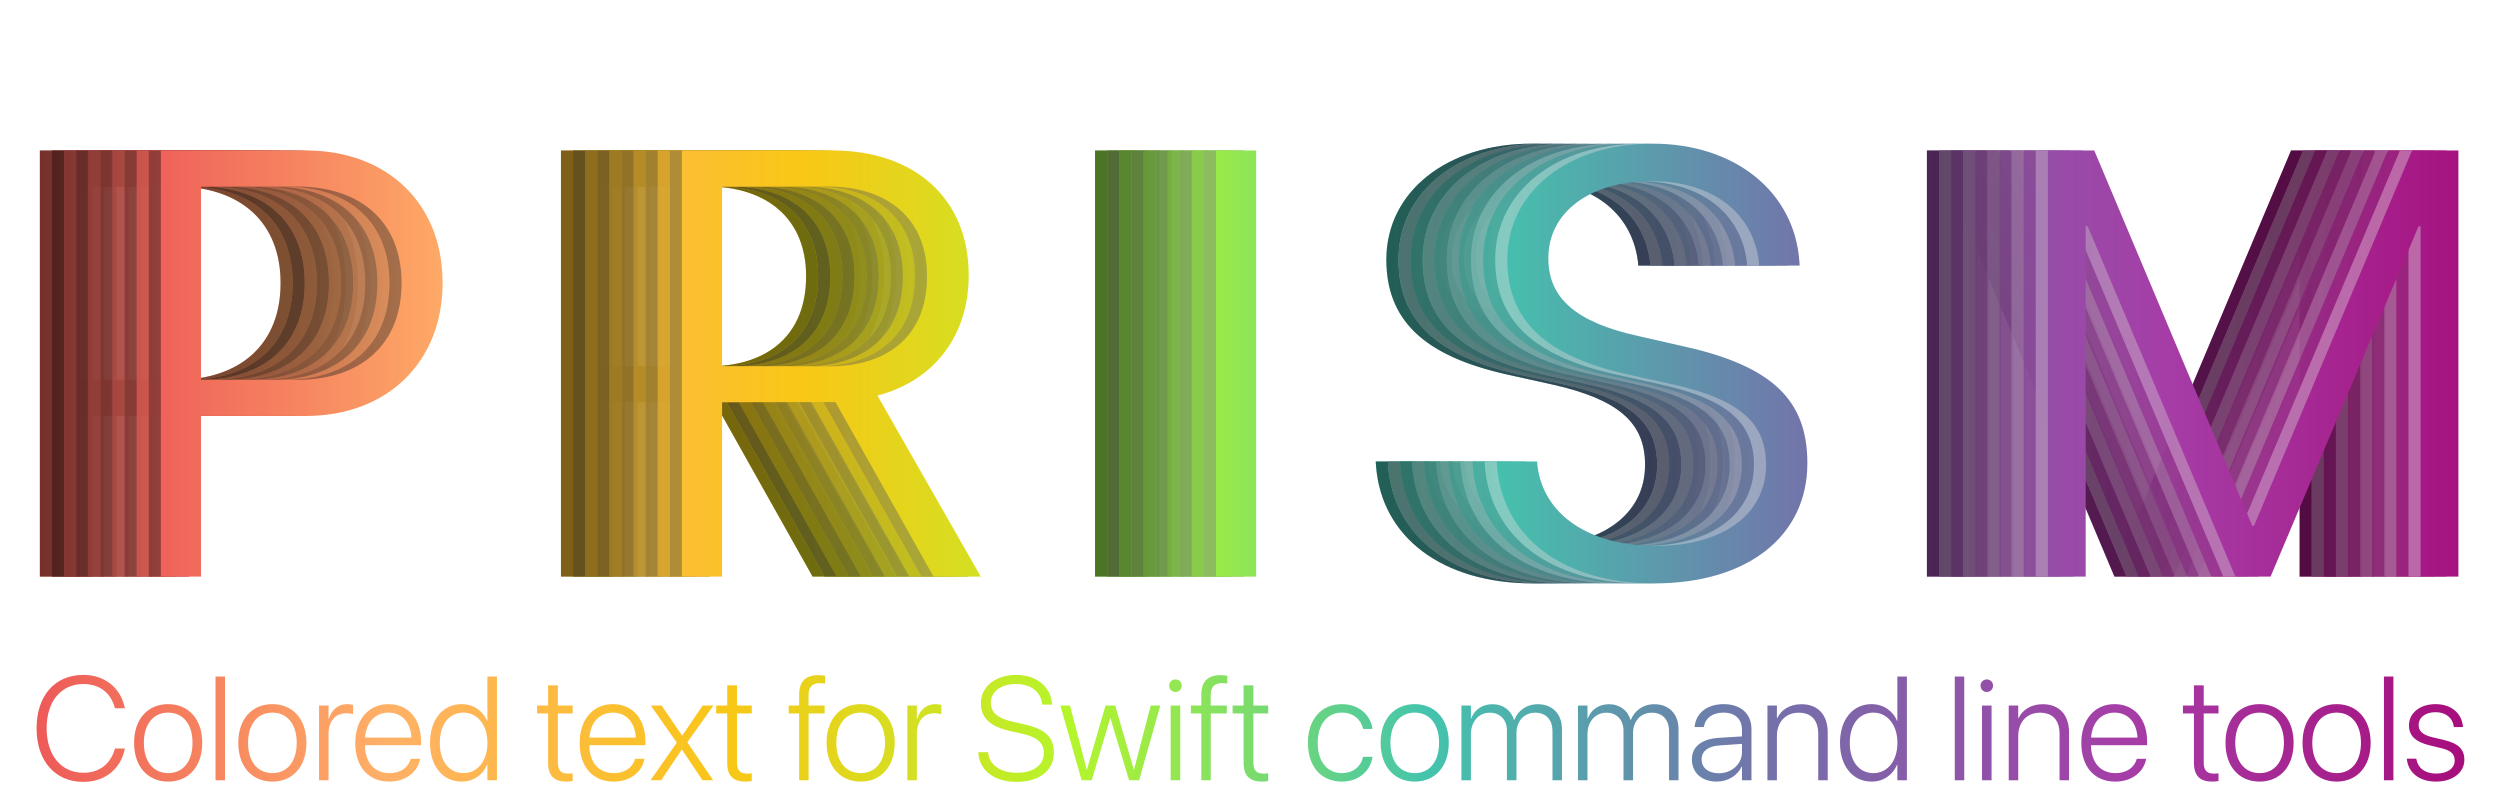 <svg width="1240" height="401" viewBox="0 0 1240 401" fill="none" xmlns="http://www.w3.org/2000/svg">
<g filter="url(#filter0_d_201_76)">
<path d="M41.382 383.82C52.076 383.82 59.917 377.333 61.842 367.637L61.914 367.281H57.03L56.923 367.602C54.785 374.909 49.367 379.293 41.382 379.293C30.332 379.293 23.132 370.596 23.132 357.265V357.229C23.132 343.862 30.261 335.272 41.382 335.272C49.402 335.272 54.856 339.692 56.816 346.643L57.03 347.284H61.914L61.842 346.928C59.917 337.304 52.04 330.745 41.382 330.745C27.196 330.745 18.142 341.082 18.142 357.229V357.265C18.142 373.376 27.267 383.82 41.382 383.82ZM83.407 383.677C93.495 383.677 100.303 376.263 100.303 364.465V364.394C100.303 352.595 93.459 345.252 83.407 345.252C73.32 345.252 66.512 352.631 66.512 364.394V364.465C66.512 376.228 73.284 383.642 83.407 383.677ZM83.443 379.471C76.136 379.436 71.359 373.875 71.359 364.465V364.394C71.359 355.055 76.171 349.458 83.407 349.458C90.643 349.458 95.491 355.019 95.491 364.394V364.465C95.491 373.839 90.679 379.471 83.443 379.471ZM106.897 383H111.602V331.565H106.897V383ZM135.092 383.677C145.179 383.677 151.987 376.263 151.987 364.465V364.394C151.987 352.595 145.144 345.252 135.092 345.252C125.004 345.252 118.196 352.631 118.196 364.394V364.465C118.196 376.228 124.969 383.642 135.092 383.677ZM135.127 379.471C127.82 379.436 123.044 373.875 123.044 364.465V364.394C123.044 355.055 127.856 349.458 135.092 349.458C142.328 349.458 147.175 355.019 147.175 364.394V364.465C147.175 373.839 142.363 379.471 135.127 379.471ZM158.261 383H162.966V360.045C162.966 353.771 166.316 349.779 171.592 349.779C173.196 349.779 174.515 350.029 175.121 350.278V345.68C174.55 345.502 173.445 345.252 172.198 345.252C167.707 345.252 164.427 348.068 163.108 352.595H162.966V345.93H158.261V383ZM193.085 383.677C201.105 383.677 207.022 379.079 208.306 372.734L208.377 372.378H203.708L203.636 372.699C202.424 376.727 198.646 379.471 193.192 379.471C185.885 379.471 181.145 374.445 181.002 365.605H208.84V363.752C208.84 352.667 202.603 345.252 192.693 345.252C182.784 345.252 176.226 352.916 176.226 364.536V364.572C176.226 376.299 182.677 383.677 193.085 383.677ZM192.658 349.458C199.002 349.458 203.565 353.771 204.1 361.863H181.073C181.644 353.985 186.349 349.458 192.658 349.458ZM228.979 383.677C234.825 383.677 239.459 380.398 241.598 375.301H241.74V383H246.481V331.565H241.74V353.665H241.633C239.53 348.532 234.754 345.252 228.944 345.252C219.676 345.252 213.296 352.845 213.296 364.429V364.465C213.296 376.049 219.641 383.677 228.979 383.677ZM229.871 379.471C222.742 379.471 218.144 373.625 218.144 364.465V364.429C218.144 355.34 222.742 349.458 229.871 349.458C236.786 349.458 241.776 355.518 241.776 364.429V364.465C241.776 373.412 236.857 379.471 229.871 379.471ZM280.949 383.677C282.09 383.677 283.302 383.535 284.05 383.392V379.542C283.516 379.614 282.767 379.721 281.912 379.721C278.454 379.721 276.708 378.331 276.708 374.231V349.886H284.05V345.93H276.708V335.914H271.86V345.93H266.406V349.886H271.86V374.303C271.86 380.79 274.854 383.677 280.949 383.677ZM304.368 383.677C312.388 383.677 318.305 379.079 319.588 372.734L319.659 372.378H314.99L314.918 372.699C313.707 376.727 309.928 379.471 304.475 379.471C297.167 379.471 292.427 374.445 292.284 365.605H320.123V363.752C320.123 352.667 313.885 345.252 303.976 345.252C294.066 345.252 287.508 352.916 287.508 364.536V364.572C287.508 376.299 293.959 383.677 304.368 383.677ZM303.94 349.458C310.285 349.458 314.847 353.771 315.382 361.863H292.355C292.926 353.985 297.631 349.458 303.94 349.458ZM322.653 383H327.964L338.159 367.78H338.266L348.424 383H353.735L340.903 364.18L353.878 345.93H348.531L338.444 360.793H338.301L328.143 345.93H322.796L335.699 364.358L322.653 383ZM369.775 383.677C370.916 383.677 372.128 383.535 372.876 383.392V379.542C372.342 379.614 371.593 379.721 370.738 379.721C367.28 379.721 365.534 378.331 365.534 374.231V349.886H372.876V345.93H365.534V335.914H360.686V345.93H355.232V349.886H360.686V374.303C360.686 380.79 363.68 383.677 369.775 383.677ZM396.366 383H401.071V349.886H409.02V345.93H401.036V340.761C401.036 336.662 402.996 334.844 406.596 334.844C407.559 334.844 408.485 334.916 409.27 335.058V331.173C408.45 331.03 407.131 330.888 405.812 330.888C399.61 330.888 396.366 333.989 396.366 340.69V345.93H391.198V349.886H396.366V383ZM426.878 383.677C436.965 383.677 443.773 376.263 443.773 364.465V364.394C443.773 352.595 436.93 345.252 426.878 345.252C416.791 345.252 409.982 352.631 409.982 364.394V364.465C409.982 376.228 416.755 383.642 426.878 383.677ZM426.914 379.471C419.606 379.436 414.83 373.875 414.83 364.465V364.394C414.83 355.055 419.642 349.458 426.878 349.458C434.114 349.458 438.961 355.019 438.961 364.394V364.465C438.961 373.839 434.149 379.471 426.914 379.471ZM450.047 383H454.752V360.045C454.752 353.771 458.103 349.779 463.378 349.779C464.982 349.779 466.301 350.029 466.907 350.278V345.68C466.336 345.502 465.231 345.252 463.984 345.252C459.493 345.252 456.213 348.068 454.895 352.595H454.752V345.93H450.047V383ZM504.227 383.82C515.526 383.82 522.726 378.117 522.726 369.312V369.277C522.726 361.685 518.449 357.585 507.898 355.233L502.266 353.95C494.816 352.31 491.466 349.387 491.466 344.611V344.54C491.466 339.015 496.492 335.272 503.906 335.272C511.177 335.272 516.132 338.979 516.88 345.003L516.916 345.466H521.799L521.764 344.967C521.158 336.52 513.958 330.745 504.048 330.745C493.854 330.745 486.547 336.52 486.511 344.682V344.718C486.511 352.025 491.002 356.338 500.983 358.583L506.615 359.831C514.528 361.613 517.736 364.429 517.736 369.491V369.526C517.736 375.479 512.532 379.293 504.476 379.293C496.349 379.293 490.86 375.515 490.147 369.598L490.111 369.099H485.228L485.264 369.598C485.905 378.295 493.319 383.82 504.227 383.82ZM536.485 383H541.475L550.671 352.239H550.778L560.01 383H565L575.516 345.93H570.775L562.47 377.725H562.363L553.131 345.93H548.354L539.123 377.725H539.016L530.71 345.93H525.934L536.485 383ZM583.037 339.229C584.748 339.229 586.138 337.838 586.138 336.092C586.138 334.345 584.748 332.991 583.037 332.991C581.29 332.991 579.9 334.345 579.9 336.092C579.9 337.838 581.29 339.229 583.037 339.229ZM580.648 383H585.389V345.93H580.648V383ZM595.833 383H600.538V349.886H608.487V345.93H600.502V340.761C600.502 336.662 602.463 334.844 606.063 334.844C607.025 334.844 607.952 334.916 608.736 335.058V331.173C607.917 331.03 606.598 330.888 605.279 330.888C599.077 330.888 595.833 333.989 595.833 340.69V345.93H590.665V349.886H595.833V383ZM625.917 383.677C627.058 383.677 628.27 383.535 629.018 383.392V379.542C628.483 379.614 627.735 379.721 626.879 379.721C623.422 379.721 621.675 378.331 621.675 374.231V349.886H629.018V345.93H621.675V335.914H616.828V345.93H611.374V349.886H616.828V374.303C616.828 380.79 619.822 383.677 625.917 383.677ZM665.589 383.677C673.681 383.677 679.633 378.58 680.738 371.665L680.774 371.38H676.104L676.033 371.665C674.928 376.299 671.114 379.471 665.589 379.471C658.389 379.471 653.577 373.839 653.577 364.5V364.465C653.577 355.269 658.318 349.458 665.554 349.458C671.328 349.458 675 352.916 676.033 357.265L676.104 357.55H680.738L680.703 357.229C679.776 350.849 674.18 345.252 665.554 345.252C655.395 345.252 648.729 352.738 648.729 364.394V364.429C648.729 376.228 655.288 383.677 665.589 383.677ZM701.697 383.677C711.785 383.677 718.593 376.263 718.593 364.465V364.394C718.593 352.595 711.749 345.252 701.697 345.252C691.61 345.252 684.802 352.631 684.802 364.394V364.465C684.802 376.228 691.574 383.642 701.697 383.677ZM701.733 379.471C694.426 379.436 689.649 373.875 689.649 364.465V364.394C689.649 355.055 694.461 349.458 701.697 349.458C708.933 349.458 713.781 355.019 713.781 364.394V364.465C713.781 373.839 708.969 379.471 701.733 379.471ZM724.866 383H729.571V360.223C729.571 353.878 733.492 349.494 738.946 349.494C744.007 349.494 747.429 352.987 747.429 358.298V383H752.17V359.653C752.17 353.7 755.948 349.494 761.438 349.494C766.82 349.494 770.028 352.952 770.028 358.726V383H774.733V357.657C774.733 350.136 769.992 345.288 762.721 345.288C757.089 345.288 752.847 348.532 751.065 353.13H750.958C749.568 348.425 745.647 345.288 740.229 345.288C735.025 345.288 731.247 348.211 729.714 352.31H729.571V345.93H724.866V383ZM782.682 383H787.387V360.223C787.387 353.878 791.308 349.494 796.761 349.494C801.823 349.494 805.245 352.987 805.245 358.298V383H809.985V359.653C809.985 353.7 813.764 349.494 819.253 349.494C824.635 349.494 827.843 352.952 827.843 358.726V383H832.548V357.657C832.548 350.136 827.808 345.288 820.536 345.288C814.904 345.288 810.663 348.532 808.88 353.13H808.773C807.383 348.425 803.462 345.288 798.044 345.288C792.84 345.288 789.062 348.211 787.529 352.31H787.387V345.93H782.682V383ZM851.476 383.677C856.965 383.677 861.848 380.647 863.88 376.228H864.022V383H868.728V357.621C868.728 350.029 863.417 345.252 854.933 345.252C846.557 345.252 841.281 349.815 840.568 356.195L840.533 356.623H845.095L845.167 356.267C845.951 352.061 849.479 349.458 854.862 349.458C860.636 349.458 864.022 352.702 864.022 358.049V361.257L852.474 361.97C843.955 362.54 839.178 366.354 839.178 372.663V372.734C839.178 379.293 844.168 383.677 851.476 383.677ZM843.99 372.734V372.663C843.99 368.6 847.234 366.069 853.044 365.712L864.022 364.964V369.063C864.022 374.98 858.925 379.542 852.438 379.542C847.412 379.542 843.99 376.798 843.99 372.734ZM876.641 383H881.346V361.043C881.346 354.128 885.659 349.494 892.11 349.494C898.419 349.494 901.841 353.166 901.841 360.045V383H906.546V359.261C906.546 350.563 901.699 345.288 893.5 345.288C887.512 345.288 883.342 348.247 881.488 352.239H881.346V345.93H876.641V383ZM928.325 383.677C934.171 383.677 938.805 380.398 940.943 375.301H941.086V383H945.827V331.565H941.086V353.665H940.979C938.876 348.532 934.1 345.252 928.29 345.252C919.022 345.252 912.642 352.845 912.642 364.429V364.465C912.642 376.049 918.986 383.677 928.325 383.677ZM929.216 379.471C922.087 379.471 917.489 373.625 917.489 364.465V364.429C917.489 355.34 922.087 349.458 929.216 349.458C936.131 349.458 941.122 355.518 941.122 364.429V364.465C941.122 373.412 936.203 379.471 929.216 379.471ZM969.566 383H974.271V331.565H969.566V383ZM985.463 339.229C987.174 339.229 988.564 337.838 988.564 336.092C988.564 334.345 987.174 332.991 985.463 332.991C983.717 332.991 982.327 334.345 982.327 336.092C982.327 337.838 983.717 339.229 985.463 339.229ZM983.075 383H987.816V345.93H983.075V383ZM996.335 383H1001.04V361.043C1001.04 354.128 1005.35 349.494 1011.8 349.494C1018.11 349.494 1021.54 353.166 1021.54 360.045V383H1026.24V359.261C1026.24 350.563 1021.39 345.288 1013.19 345.288C1007.21 345.288 1003.04 348.247 1001.18 352.239H1001.04V345.93H996.335V383ZM1049.2 383.677C1057.22 383.677 1063.13 379.079 1064.42 372.734L1064.49 372.378H1059.82L1059.75 372.699C1058.53 376.727 1054.76 379.471 1049.3 379.471C1042 379.471 1037.25 374.445 1037.11 365.605H1064.95V363.752C1064.95 352.667 1058.71 345.252 1048.8 345.252C1038.89 345.252 1032.34 352.916 1032.34 364.536V364.572C1032.34 376.299 1038.79 383.677 1049.2 383.677ZM1048.77 349.458C1055.11 349.458 1059.68 353.771 1060.21 361.863H1037.18C1037.75 353.985 1042.46 349.458 1048.77 349.458ZM1097.28 383.677C1098.42 383.677 1099.63 383.535 1100.38 383.392V379.542C1099.85 379.614 1099.1 379.721 1098.24 379.721C1094.79 379.721 1093.04 378.331 1093.04 374.231V349.886H1100.38V345.93H1093.04V335.914H1088.19V345.93H1082.74V349.886H1088.19V374.303C1088.19 380.79 1091.19 383.677 1097.28 383.677ZM1120.73 383.677C1130.82 383.677 1137.63 376.263 1137.63 364.465V364.394C1137.63 352.595 1130.79 345.252 1120.73 345.252C1110.65 345.252 1103.84 352.631 1103.84 364.394V364.465C1103.84 376.228 1110.61 383.642 1120.73 383.677ZM1120.77 379.471C1113.46 379.436 1108.69 373.875 1108.69 364.465V364.394C1108.69 355.055 1113.5 349.458 1120.73 349.458C1127.97 349.458 1132.82 355.019 1132.82 364.394V364.465C1132.82 373.839 1128.01 379.471 1120.77 379.471ZM1158.95 383.677C1169.03 383.677 1175.84 376.263 1175.84 364.465V364.394C1175.84 352.595 1169 345.252 1158.95 345.252C1148.86 345.252 1142.05 352.631 1142.05 364.394V364.465C1142.05 376.228 1148.82 383.642 1158.95 383.677ZM1158.98 379.471C1151.67 379.436 1146.9 373.875 1146.9 364.465V364.394C1146.9 355.055 1151.71 349.458 1158.95 349.458C1166.18 349.458 1171.03 355.019 1171.03 364.394V364.465C1171.03 373.839 1166.22 379.471 1158.98 379.471ZM1182.44 383H1187.14V331.565H1182.44V383ZM1208.31 383.677C1216.44 383.677 1222.32 379.222 1222.32 372.913V372.877C1222.32 367.673 1219.51 364.786 1212.13 363.003L1206.53 361.685C1201.65 360.508 1199.65 358.619 1199.65 355.661V355.625C1199.65 351.847 1203 349.245 1208.03 349.245C1213.2 349.245 1216.48 352.061 1217.08 356.374L1217.12 356.623H1221.64L1221.61 356.231C1221 349.851 1215.94 345.252 1208.03 345.252C1200.29 345.252 1194.84 349.637 1194.84 355.803V355.839C1194.84 360.972 1198.19 364.037 1205.18 365.712L1210.77 367.067C1215.73 368.243 1217.51 369.99 1217.51 373.198V373.233C1217.51 377.119 1213.94 379.685 1208.35 379.685C1202.75 379.685 1199.29 376.905 1198.55 372.627L1198.48 372.307H1193.77L1193.81 372.627C1194.52 379.186 1199.9 383.677 1208.31 383.677Z" fill="url(#paint0_linear_201_76)"/>
</g>
<path d="M19.775 286H39.697V206.312H91.699C131.982 206.312 159.521 179.652 159.521 140.395V140.102C159.521 100.844 131.982 74.623 91.699 74.623H19.775V286ZM87.012 92.494C119.531 92.494 139.16 110.512 139.16 140.248V140.541C139.16 170.424 119.531 188.441 87.012 188.441H39.697V92.494H87.012ZM278.232 286H298.154V199.428H350.156C351.475 199.428 353.232 199.428 354.404 199.428L403.037 286H426.475L375.205 196.205C403.33 188.881 420.469 166.469 420.469 136.732V136.439C420.469 98.793 394.102 74.623 352.793 74.623H278.232V286ZM298.154 181.703V92.494H350.449C381.064 92.494 399.814 109.047 399.814 136.879V137.172C399.814 165.297 381.797 181.703 351.182 181.703H298.154ZM543.135 286H563.057V74.623H543.135V286ZM760.43 289.369C806.865 289.369 836.455 265.932 836.455 229.75V229.604C836.455 198.402 818.877 181.557 775.518 171.889L752.373 166.615C721.758 159.877 707.988 147.865 707.988 128.236V127.943C707.988 105.238 728.643 89.857 759.111 89.857C788.994 89.857 809.355 105.092 812.432 129.848L812.578 131.752H832.646L832.5 129.701C830.01 94.984 800.42 71.254 759.697 71.254C717.803 71.254 687.773 94.984 687.627 128.529V128.676C687.627 158.705 706.084 176.43 747.1 185.658L770.244 190.785C802.764 198.109 815.947 209.682 815.947 230.482V230.629C815.947 255.092 794.561 270.766 761.455 270.766C728.057 270.766 705.498 255.238 702.568 230.922L702.422 228.871H682.354L682.5 230.922C685.137 266.664 715.605 289.369 760.43 289.369ZM955.752 286H974.502V112.27H975.527L1048.77 286H1066.2L1139.59 112.27H1140.62V286H1159.37V74.623H1136.37L1058 260.805H1057.12L978.75 74.623H955.752V286Z" fill="url(#paint1_linear_201_76)"/>
<path d="M19.775 286H39.697V206.312H91.699C131.982 206.312 159.521 179.652 159.521 140.395V140.102C159.521 100.844 131.982 74.623 91.699 74.623H19.775V286ZM87.012 92.494C119.531 92.494 139.16 110.512 139.16 140.248V140.541C139.16 170.424 119.531 188.441 87.012 188.441H39.697V92.494H87.012ZM278.232 286H298.154V199.428H350.156C351.475 199.428 353.232 199.428 354.404 199.428L403.037 286H426.475L375.205 196.205C403.33 188.881 420.469 166.469 420.469 136.732V136.439C420.469 98.793 394.102 74.623 352.793 74.623H278.232V286ZM298.154 181.703V92.494H350.449C381.064 92.494 399.814 109.047 399.814 136.879V137.172C399.814 165.297 381.797 181.703 351.182 181.703H298.154ZM543.135 286H563.057V74.623H543.135V286ZM760.43 289.369C806.865 289.369 836.455 265.932 836.455 229.75V229.604C836.455 198.402 818.877 181.557 775.518 171.889L752.373 166.615C721.758 159.877 707.988 147.865 707.988 128.236V127.943C707.988 105.238 728.643 89.857 759.111 89.857C788.994 89.857 809.355 105.092 812.432 129.848L812.578 131.752H832.646L832.5 129.701C830.01 94.984 800.42 71.254 759.697 71.254C717.803 71.254 687.773 94.984 687.627 128.529V128.676C687.627 158.705 706.084 176.43 747.1 185.658L770.244 190.785C802.764 198.109 815.947 209.682 815.947 230.482V230.629C815.947 255.092 794.561 270.766 761.455 270.766C728.057 270.766 705.498 255.238 702.568 230.922L702.422 228.871H682.354L682.5 230.922C685.137 266.664 715.605 289.369 760.43 289.369ZM955.752 286H974.502V112.27H975.527L1048.77 286H1066.2L1139.59 112.27H1140.62V286H1159.37V74.623H1136.37L1058 260.805H1057.12L978.75 74.623H955.752V286Z" fill="black" fill-opacity="0.5" style="mix-blend-mode:multiply"/>
<g opacity="0.91">
<path d="M25.775 286H45.697V206.312H97.699C137.982 206.312 165.521 179.652 165.521 140.395V140.102C165.521 100.844 137.982 74.623 97.699 74.623H25.775V286ZM93.012 92.494C125.531 92.494 145.16 110.512 145.16 140.248V140.541C145.16 170.424 125.531 188.441 93.012 188.441H45.697V92.494H93.012ZM284.232 286H304.154V199.428H356.156C357.475 199.428 359.232 199.428 360.404 199.428L409.037 286H432.475L381.205 196.205C409.33 188.881 426.469 166.469 426.469 136.732V136.439C426.469 98.793 400.102 74.623 358.793 74.623H284.232V286ZM304.154 181.703V92.494H356.449C387.064 92.494 405.814 109.047 405.814 136.879V137.172C405.814 165.297 387.797 181.703 357.182 181.703H304.154ZM549.135 286H569.057V74.623H549.135V286ZM766.43 289.369C812.865 289.369 842.455 265.932 842.455 229.75V229.604C842.455 198.402 824.877 181.557 781.518 171.889L758.373 166.615C727.758 159.877 713.988 147.865 713.988 128.236V127.943C713.988 105.238 734.643 89.857 765.111 89.857C794.994 89.857 815.355 105.092 818.432 129.848L818.578 131.752H838.646L838.5 129.701C836.01 94.984 806.42 71.254 765.697 71.254C723.803 71.254 693.773 94.984 693.627 128.529V128.676C693.627 158.705 712.084 176.43 753.1 185.658L776.244 190.785C808.764 198.109 821.947 209.682 821.947 230.482V230.629C821.947 255.092 800.561 270.766 767.455 270.766C734.057 270.766 711.498 255.238 708.568 230.922L708.422 228.871H688.354L688.5 230.922C691.137 266.664 721.605 289.369 766.43 289.369ZM961.752 286H980.502V112.27H981.527L1054.77 286H1072.2L1145.59 112.27H1146.62V286H1165.37V74.623H1142.37L1064 260.805H1063.12L984.75 74.623H961.752V286Z" fill="url(#paint2_linear_201_76)"/>
<path d="M25.775 286H45.697V206.312H97.699C137.982 206.312 165.521 179.652 165.521 140.395V140.102C165.521 100.844 137.982 74.623 97.699 74.623H25.775V286ZM93.012 92.494C125.531 92.494 145.16 110.512 145.16 140.248V140.541C145.16 170.424 125.531 188.441 93.012 188.441H45.697V92.494H93.012ZM284.232 286H304.154V199.428H356.156C357.475 199.428 359.232 199.428 360.404 199.428L409.037 286H432.475L381.205 196.205C409.33 188.881 426.469 166.469 426.469 136.732V136.439C426.469 98.793 400.102 74.623 358.793 74.623H284.232V286ZM304.154 181.703V92.494H356.449C387.064 92.494 405.814 109.047 405.814 136.879V137.172C405.814 165.297 387.797 181.703 357.182 181.703H304.154ZM549.135 286H569.057V74.623H549.135V286ZM766.43 289.369C812.865 289.369 842.455 265.932 842.455 229.75V229.604C842.455 198.402 824.877 181.557 781.518 171.889L758.373 166.615C727.758 159.877 713.988 147.865 713.988 128.236V127.943C713.988 105.238 734.643 89.857 765.111 89.857C794.994 89.857 815.355 105.092 818.432 129.848L818.578 131.752H838.646L838.5 129.701C836.01 94.984 806.42 71.254 765.697 71.254C723.803 71.254 693.773 94.984 693.627 128.529V128.676C693.627 158.705 712.084 176.43 753.1 185.658L776.244 190.785C808.764 198.109 821.947 209.682 821.947 230.482V230.629C821.947 255.092 800.561 270.766 767.455 270.766C734.057 270.766 711.498 255.238 708.568 230.922L708.422 228.871H688.354L688.5 230.922C691.137 266.664 721.605 289.369 766.43 289.369ZM961.752 286H980.502V112.27H981.527L1054.77 286H1072.2L1145.59 112.27H1146.62V286H1165.37V74.623H1142.37L1064 260.805H1063.12L984.75 74.623H961.752V286Z" fill="url(#paint3_linear_201_76)" fill-opacity="0.4" style="mix-blend-mode:luminosity"/>
<path d="M25.775 286H45.697V206.312H97.699C137.982 206.312 165.521 179.652 165.521 140.395V140.102C165.521 100.844 137.982 74.623 97.699 74.623H25.775V286ZM93.012 92.494C125.531 92.494 145.16 110.512 145.16 140.248V140.541C145.16 170.424 125.531 188.441 93.012 188.441H45.697V92.494H93.012ZM284.232 286H304.154V199.428H356.156C357.475 199.428 359.232 199.428 360.404 199.428L409.037 286H432.475L381.205 196.205C409.33 188.881 426.469 166.469 426.469 136.732V136.439C426.469 98.793 400.102 74.623 358.793 74.623H284.232V286ZM304.154 181.703V92.494H356.449C387.064 92.494 405.814 109.047 405.814 136.879V137.172C405.814 165.297 387.797 181.703 357.182 181.703H304.154ZM549.135 286H569.057V74.623H549.135V286ZM766.43 289.369C812.865 289.369 842.455 265.932 842.455 229.75V229.604C842.455 198.402 824.877 181.557 781.518 171.889L758.373 166.615C727.758 159.877 713.988 147.865 713.988 128.236V127.943C713.988 105.238 734.643 89.857 765.111 89.857C794.994 89.857 815.355 105.092 818.432 129.848L818.578 131.752H838.646L838.5 129.701C836.01 94.984 806.42 71.254 765.697 71.254C723.803 71.254 693.773 94.984 693.627 128.529V128.676C693.627 158.705 712.084 176.43 753.1 185.658L776.244 190.785C808.764 198.109 821.947 209.682 821.947 230.482V230.629C821.947 255.092 800.561 270.766 767.455 270.766C734.057 270.766 711.498 255.238 708.568 230.922L708.422 228.871H688.354L688.5 230.922C691.137 266.664 721.605 289.369 766.43 289.369ZM961.752 286H980.502V112.27H981.527L1054.77 286H1072.2L1145.59 112.27H1146.62V286H1165.37V74.623H1142.37L1064 260.805H1063.12L984.75 74.623H961.752V286Z" fill="black" fill-opacity="0.45" style="mix-blend-mode:multiply"/>
</g>
<g opacity="0.82">
<path d="M31.775 286H51.697V206.312H103.699C143.982 206.312 171.521 179.652 171.521 140.395V140.102C171.521 100.844 143.982 74.623 103.699 74.623H31.775V286ZM99.012 92.494C131.531 92.494 151.16 110.512 151.16 140.248V140.541C151.16 170.424 131.531 188.441 99.012 188.441H51.697V92.494H99.012ZM290.232 286H310.154V199.428H362.156C363.475 199.428 365.232 199.428 366.404 199.428L415.037 286H438.475L387.205 196.205C415.33 188.881 432.469 166.469 432.469 136.732V136.439C432.469 98.793 406.102 74.623 364.793 74.623H290.232V286ZM310.154 181.703V92.494H362.449C393.064 92.494 411.814 109.047 411.814 136.879V137.172C411.814 165.297 393.797 181.703 363.182 181.703H310.154ZM555.135 286H575.057V74.623H555.135V286ZM772.43 289.369C818.865 289.369 848.455 265.932 848.455 229.75V229.604C848.455 198.402 830.877 181.557 787.518 171.889L764.373 166.615C733.758 159.877 719.988 147.865 719.988 128.236V127.943C719.988 105.238 740.643 89.857 771.111 89.857C800.994 89.857 821.355 105.092 824.432 129.848L824.578 131.752H844.646L844.5 129.701C842.01 94.984 812.42 71.254 771.697 71.254C729.803 71.254 699.773 94.984 699.627 128.529V128.676C699.627 158.705 718.084 176.43 759.1 185.658L782.244 190.785C814.764 198.109 827.947 209.682 827.947 230.482V230.629C827.947 255.092 806.561 270.766 773.455 270.766C740.057 270.766 717.498 255.238 714.568 230.922L714.422 228.871H694.354L694.5 230.922C697.137 266.664 727.605 289.369 772.43 289.369ZM967.752 286H986.502V112.27H987.527L1060.77 286H1078.2L1151.59 112.27H1152.62V286H1171.37V74.623H1148.37L1070 260.805H1069.12L990.75 74.623H967.752V286Z" fill="url(#paint4_linear_201_76)"/>
<path d="M31.775 286H51.697V206.312H103.699C143.982 206.312 171.521 179.652 171.521 140.395V140.102C171.521 100.844 143.982 74.623 103.699 74.623H31.775V286ZM99.012 92.494C131.531 92.494 151.16 110.512 151.16 140.248V140.541C151.16 170.424 131.531 188.441 99.012 188.441H51.697V92.494H99.012ZM290.232 286H310.154V199.428H362.156C363.475 199.428 365.232 199.428 366.404 199.428L415.037 286H438.475L387.205 196.205C415.33 188.881 432.469 166.469 432.469 136.732V136.439C432.469 98.793 406.102 74.623 364.793 74.623H290.232V286ZM310.154 181.703V92.494H362.449C393.064 92.494 411.814 109.047 411.814 136.879V137.172C411.814 165.297 393.797 181.703 363.182 181.703H310.154ZM555.135 286H575.057V74.623H555.135V286ZM772.43 289.369C818.865 289.369 848.455 265.932 848.455 229.75V229.604C848.455 198.402 830.877 181.557 787.518 171.889L764.373 166.615C733.758 159.877 719.988 147.865 719.988 128.236V127.943C719.988 105.238 740.643 89.857 771.111 89.857C800.994 89.857 821.355 105.092 824.432 129.848L824.578 131.752H844.646L844.5 129.701C842.01 94.984 812.42 71.254 771.697 71.254C729.803 71.254 699.773 94.984 699.627 128.529V128.676C699.627 158.705 718.084 176.43 759.1 185.658L782.244 190.785C814.764 198.109 827.947 209.682 827.947 230.482V230.629C827.947 255.092 806.561 270.766 773.455 270.766C740.057 270.766 717.498 255.238 714.568 230.922L714.422 228.871H694.354L694.5 230.922C697.137 266.664 727.605 289.369 772.43 289.369ZM967.752 286H986.502V112.27H987.527L1060.77 286H1078.2L1151.59 112.27H1152.62V286H1171.37V74.623H1148.37L1070 260.805H1069.12L990.75 74.623H967.752V286Z" fill="black" fill-opacity="0.4" style="mix-blend-mode:multiply"/>
</g>
<g opacity="0.73">
<path d="M37.775 286H57.697V206.312H109.699C149.982 206.312 177.521 179.652 177.521 140.395V140.102C177.521 100.844 149.982 74.623 109.699 74.623H37.775V286ZM105.012 92.494C137.531 92.494 157.16 110.512 157.16 140.248V140.541C157.16 170.424 137.531 188.441 105.012 188.441H57.697V92.494H105.012ZM296.232 286H316.154V199.428H368.156C369.475 199.428 371.232 199.428 372.404 199.428L421.037 286H444.475L393.205 196.205C421.33 188.881 438.469 166.469 438.469 136.732V136.439C438.469 98.793 412.102 74.623 370.793 74.623H296.232V286ZM316.154 181.703V92.494H368.449C399.064 92.494 417.814 109.047 417.814 136.879V137.172C417.814 165.297 399.797 181.703 369.182 181.703H316.154ZM561.135 286H581.057V74.623H561.135V286ZM778.43 289.369C824.865 289.369 854.455 265.932 854.455 229.75V229.604C854.455 198.402 836.877 181.557 793.518 171.889L770.373 166.615C739.758 159.877 725.988 147.865 725.988 128.236V127.943C725.988 105.238 746.643 89.857 777.111 89.857C806.994 89.857 827.355 105.092 830.432 129.848L830.578 131.752H850.646L850.5 129.701C848.01 94.984 818.42 71.254 777.697 71.254C735.803 71.254 705.773 94.984 705.627 128.529V128.676C705.627 158.705 724.084 176.43 765.1 185.658L788.244 190.785C820.764 198.109 833.947 209.682 833.947 230.482V230.629C833.947 255.092 812.561 270.766 779.455 270.766C746.057 270.766 723.498 255.238 720.568 230.922L720.422 228.871H700.354L700.5 230.922C703.137 266.664 733.605 289.369 778.43 289.369ZM973.752 286H992.502V112.27H993.527L1066.77 286H1084.2L1157.59 112.27H1158.62V286H1177.37V74.623H1154.37L1076 260.805H1075.12L996.75 74.623H973.752V286Z" fill="url(#paint5_linear_201_76)"/>
<path d="M37.775 286H57.697V206.312H109.699C149.982 206.312 177.521 179.652 177.521 140.395V140.102C177.521 100.844 149.982 74.623 109.699 74.623H37.775V286ZM105.012 92.494C137.531 92.494 157.16 110.512 157.16 140.248V140.541C157.16 170.424 137.531 188.441 105.012 188.441H57.697V92.494H105.012ZM296.232 286H316.154V199.428H368.156C369.475 199.428 371.232 199.428 372.404 199.428L421.037 286H444.475L393.205 196.205C421.33 188.881 438.469 166.469 438.469 136.732V136.439C438.469 98.793 412.102 74.623 370.793 74.623H296.232V286ZM316.154 181.703V92.494H368.449C399.064 92.494 417.814 109.047 417.814 136.879V137.172C417.814 165.297 399.797 181.703 369.182 181.703H316.154ZM561.135 286H581.057V74.623H561.135V286ZM778.43 289.369C824.865 289.369 854.455 265.932 854.455 229.75V229.604C854.455 198.402 836.877 181.557 793.518 171.889L770.373 166.615C739.758 159.877 725.988 147.865 725.988 128.236V127.943C725.988 105.238 746.643 89.857 777.111 89.857C806.994 89.857 827.355 105.092 830.432 129.848L830.578 131.752H850.646L850.5 129.701C848.01 94.984 818.42 71.254 777.697 71.254C735.803 71.254 705.773 94.984 705.627 128.529V128.676C705.627 158.705 724.084 176.43 765.1 185.658L788.244 190.785C820.764 198.109 833.947 209.682 833.947 230.482V230.629C833.947 255.092 812.561 270.766 779.455 270.766C746.057 270.766 723.498 255.238 720.568 230.922L720.422 228.871H700.354L700.5 230.922C703.137 266.664 733.605 289.369 778.43 289.369ZM973.752 286H992.502V112.27H993.527L1066.77 286H1084.2L1157.59 112.27H1158.62V286H1177.37V74.623H1154.37L1076 260.805H1075.12L996.75 74.623H973.752V286Z" fill="url(#paint6_linear_201_76)" fill-opacity="0.4" style="mix-blend-mode:luminosity"/>
<path d="M37.775 286H57.697V206.312H109.699C149.982 206.312 177.521 179.652 177.521 140.395V140.102C177.521 100.844 149.982 74.623 109.699 74.623H37.775V286ZM105.012 92.494C137.531 92.494 157.16 110.512 157.16 140.248V140.541C157.16 170.424 137.531 188.441 105.012 188.441H57.697V92.494H105.012ZM296.232 286H316.154V199.428H368.156C369.475 199.428 371.232 199.428 372.404 199.428L421.037 286H444.475L393.205 196.205C421.33 188.881 438.469 166.469 438.469 136.732V136.439C438.469 98.793 412.102 74.623 370.793 74.623H296.232V286ZM316.154 181.703V92.494H368.449C399.064 92.494 417.814 109.047 417.814 136.879V137.172C417.814 165.297 399.797 181.703 369.182 181.703H316.154ZM561.135 286H581.057V74.623H561.135V286ZM778.43 289.369C824.865 289.369 854.455 265.932 854.455 229.75V229.604C854.455 198.402 836.877 181.557 793.518 171.889L770.373 166.615C739.758 159.877 725.988 147.865 725.988 128.236V127.943C725.988 105.238 746.643 89.857 777.111 89.857C806.994 89.857 827.355 105.092 830.432 129.848L830.578 131.752H850.646L850.5 129.701C848.01 94.984 818.42 71.254 777.697 71.254C735.803 71.254 705.773 94.984 705.627 128.529V128.676C705.627 158.705 724.084 176.43 765.1 185.658L788.244 190.785C820.764 198.109 833.947 209.682 833.947 230.482V230.629C833.947 255.092 812.561 270.766 779.455 270.766C746.057 270.766 723.498 255.238 720.568 230.922L720.422 228.871H700.354L700.5 230.922C703.137 266.664 733.605 289.369 778.43 289.369ZM973.752 286H992.502V112.27H993.527L1066.77 286H1084.2L1157.59 112.27H1158.62V286H1177.37V74.623H1154.37L1076 260.805H1075.12L996.75 74.623H973.752V286Z" fill="black" fill-opacity="0.35" style="mix-blend-mode:multiply"/>
</g>
<g opacity="0.64">
<path d="M43.775 286H63.697V206.312H115.699C155.982 206.312 183.521 179.652 183.521 140.395V140.102C183.521 100.844 155.982 74.623 115.699 74.623H43.775V286ZM111.012 92.494C143.531 92.494 163.16 110.512 163.16 140.248V140.541C163.16 170.424 143.531 188.441 111.012 188.441H63.697V92.494H111.012ZM302.232 286H322.154V199.428H374.156C375.475 199.428 377.232 199.428 378.404 199.428L427.037 286H450.475L399.205 196.205C427.33 188.881 444.469 166.469 444.469 136.732V136.439C444.469 98.793 418.102 74.623 376.793 74.623H302.232V286ZM322.154 181.703V92.494H374.449C405.064 92.494 423.814 109.047 423.814 136.879V137.172C423.814 165.297 405.797 181.703 375.182 181.703H322.154ZM567.135 286H587.057V74.623H567.135V286ZM784.43 289.369C830.865 289.369 860.455 265.932 860.455 229.75V229.604C860.455 198.402 842.877 181.557 799.518 171.889L776.373 166.615C745.758 159.877 731.988 147.865 731.988 128.236V127.943C731.988 105.238 752.643 89.857 783.111 89.857C812.994 89.857 833.355 105.092 836.432 129.848L836.578 131.752H856.646L856.5 129.701C854.01 94.984 824.42 71.254 783.697 71.254C741.803 71.254 711.773 94.984 711.627 128.529V128.676C711.627 158.705 730.084 176.43 771.1 185.658L794.244 190.785C826.764 198.109 839.947 209.682 839.947 230.482V230.629C839.947 255.092 818.561 270.766 785.455 270.766C752.057 270.766 729.498 255.238 726.568 230.922L726.422 228.871H706.354L706.5 230.922C709.137 266.664 739.605 289.369 784.43 289.369ZM979.752 286H998.502V112.27H999.527L1072.77 286H1090.2L1163.59 112.27H1164.62V286H1183.37V74.623H1160.37L1082 260.805H1081.12L1002.75 74.623H979.752V286Z" fill="url(#paint7_linear_201_76)"/>
<path d="M43.775 286H63.697V206.312H115.699C155.982 206.312 183.521 179.652 183.521 140.395V140.102C183.521 100.844 155.982 74.623 115.699 74.623H43.775V286ZM111.012 92.494C143.531 92.494 163.16 110.512 163.16 140.248V140.541C163.16 170.424 143.531 188.441 111.012 188.441H63.697V92.494H111.012ZM302.232 286H322.154V199.428H374.156C375.475 199.428 377.232 199.428 378.404 199.428L427.037 286H450.475L399.205 196.205C427.33 188.881 444.469 166.469 444.469 136.732V136.439C444.469 98.793 418.102 74.623 376.793 74.623H302.232V286ZM322.154 181.703V92.494H374.449C405.064 92.494 423.814 109.047 423.814 136.879V137.172C423.814 165.297 405.797 181.703 375.182 181.703H322.154ZM567.135 286H587.057V74.623H567.135V286ZM784.43 289.369C830.865 289.369 860.455 265.932 860.455 229.75V229.604C860.455 198.402 842.877 181.557 799.518 171.889L776.373 166.615C745.758 159.877 731.988 147.865 731.988 128.236V127.943C731.988 105.238 752.643 89.857 783.111 89.857C812.994 89.857 833.355 105.092 836.432 129.848L836.578 131.752H856.646L856.5 129.701C854.01 94.984 824.42 71.254 783.697 71.254C741.803 71.254 711.773 94.984 711.627 128.529V128.676C711.627 158.705 730.084 176.43 771.1 185.658L794.244 190.785C826.764 198.109 839.947 209.682 839.947 230.482V230.629C839.947 255.092 818.561 270.766 785.455 270.766C752.057 270.766 729.498 255.238 726.568 230.922L726.422 228.871H706.354L706.5 230.922C709.137 266.664 739.605 289.369 784.43 289.369ZM979.752 286H998.502V112.27H999.527L1072.77 286H1090.2L1163.59 112.27H1164.62V286H1183.37V74.623H1160.37L1082 260.805H1081.12L1002.75 74.623H979.752V286Z" fill="black" fill-opacity="0.3" style="mix-blend-mode:multiply"/>
</g>
<g opacity="0.55">
<path d="M49.775 286H69.697V206.312H121.699C161.982 206.312 189.521 179.652 189.521 140.395V140.102C189.521 100.844 161.982 74.623 121.699 74.623H49.775V286ZM117.012 92.494C149.531 92.494 169.16 110.512 169.16 140.248V140.541C169.16 170.424 149.531 188.441 117.012 188.441H69.697V92.494H117.012ZM308.232 286H328.154V199.428H380.156C381.475 199.428 383.232 199.428 384.404 199.428L433.037 286H456.475L405.205 196.205C433.33 188.881 450.469 166.469 450.469 136.732V136.439C450.469 98.793 424.102 74.623 382.793 74.623H308.232V286ZM328.154 181.703V92.494H380.449C411.064 92.494 429.814 109.047 429.814 136.879V137.172C429.814 165.297 411.797 181.703 381.182 181.703H328.154ZM573.135 286H593.057V74.623H573.135V286ZM790.43 289.369C836.865 289.369 866.455 265.932 866.455 229.75V229.604C866.455 198.402 848.877 181.557 805.518 171.889L782.373 166.615C751.758 159.877 737.988 147.865 737.988 128.236V127.943C737.988 105.238 758.643 89.857 789.111 89.857C818.994 89.857 839.355 105.092 842.432 129.848L842.578 131.752H862.646L862.5 129.701C860.01 94.984 830.42 71.254 789.697 71.254C747.803 71.254 717.773 94.984 717.627 128.529V128.676C717.627 158.705 736.084 176.43 777.1 185.658L800.244 190.785C832.764 198.109 845.947 209.682 845.947 230.482V230.629C845.947 255.092 824.561 270.766 791.455 270.766C758.057 270.766 735.498 255.238 732.568 230.922L732.422 228.871H712.354L712.5 230.922C715.137 266.664 745.605 289.369 790.43 289.369ZM985.752 286H1004.5V112.27H1005.53L1078.77 286H1096.2L1169.59 112.27H1170.62V286H1189.37V74.623H1166.37L1088 260.805H1087.12L1008.75 74.623H985.752V286Z" fill="url(#paint8_linear_201_76)"/>
<path d="M49.775 286H69.697V206.312H121.699C161.982 206.312 189.521 179.652 189.521 140.395V140.102C189.521 100.844 161.982 74.623 121.699 74.623H49.775V286ZM117.012 92.494C149.531 92.494 169.16 110.512 169.16 140.248V140.541C169.16 170.424 149.531 188.441 117.012 188.441H69.697V92.494H117.012ZM308.232 286H328.154V199.428H380.156C381.475 199.428 383.232 199.428 384.404 199.428L433.037 286H456.475L405.205 196.205C433.33 188.881 450.469 166.469 450.469 136.732V136.439C450.469 98.793 424.102 74.623 382.793 74.623H308.232V286ZM328.154 181.703V92.494H380.449C411.064 92.494 429.814 109.047 429.814 136.879V137.172C429.814 165.297 411.797 181.703 381.182 181.703H328.154ZM573.135 286H593.057V74.623H573.135V286ZM790.43 289.369C836.865 289.369 866.455 265.932 866.455 229.75V229.604C866.455 198.402 848.877 181.557 805.518 171.889L782.373 166.615C751.758 159.877 737.988 147.865 737.988 128.236V127.943C737.988 105.238 758.643 89.857 789.111 89.857C818.994 89.857 839.355 105.092 842.432 129.848L842.578 131.752H862.646L862.5 129.701C860.01 94.984 830.42 71.254 789.697 71.254C747.803 71.254 717.773 94.984 717.627 128.529V128.676C717.627 158.705 736.084 176.43 777.1 185.658L800.244 190.785C832.764 198.109 845.947 209.682 845.947 230.482V230.629C845.947 255.092 824.561 270.766 791.455 270.766C758.057 270.766 735.498 255.238 732.568 230.922L732.422 228.871H712.354L712.5 230.922C715.137 266.664 745.605 289.369 790.43 289.369ZM985.752 286H1004.5V112.27H1005.53L1078.77 286H1096.2L1169.59 112.27H1170.62V286H1189.37V74.623H1166.37L1088 260.805H1087.12L1008.75 74.623H985.752V286Z" fill="url(#paint9_linear_201_76)" fill-opacity="0.4" style="mix-blend-mode:luminosity"/>
<path d="M49.775 286H69.697V206.312H121.699C161.982 206.312 189.521 179.652 189.521 140.395V140.102C189.521 100.844 161.982 74.623 121.699 74.623H49.775V286ZM117.012 92.494C149.531 92.494 169.16 110.512 169.16 140.248V140.541C169.16 170.424 149.531 188.441 117.012 188.441H69.697V92.494H117.012ZM308.232 286H328.154V199.428H380.156C381.475 199.428 383.232 199.428 384.404 199.428L433.037 286H456.475L405.205 196.205C433.33 188.881 450.469 166.469 450.469 136.732V136.439C450.469 98.793 424.102 74.623 382.793 74.623H308.232V286ZM328.154 181.703V92.494H380.449C411.064 92.494 429.814 109.047 429.814 136.879V137.172C429.814 165.297 411.797 181.703 381.182 181.703H328.154ZM573.135 286H593.057V74.623H573.135V286ZM790.43 289.369C836.865 289.369 866.455 265.932 866.455 229.75V229.604C866.455 198.402 848.877 181.557 805.518 171.889L782.373 166.615C751.758 159.877 737.988 147.865 737.988 128.236V127.943C737.988 105.238 758.643 89.857 789.111 89.857C818.994 89.857 839.355 105.092 842.432 129.848L842.578 131.752H862.646L862.5 129.701C860.01 94.984 830.42 71.254 789.697 71.254C747.803 71.254 717.773 94.984 717.627 128.529V128.676C717.627 158.705 736.084 176.43 777.1 185.658L800.244 190.785C832.764 198.109 845.947 209.682 845.947 230.482V230.629C845.947 255.092 824.561 270.766 791.455 270.766C758.057 270.766 735.498 255.238 732.568 230.922L732.422 228.871H712.354L712.5 230.922C715.137 266.664 745.605 289.369 790.43 289.369ZM985.752 286H1004.5V112.27H1005.53L1078.77 286H1096.2L1169.59 112.27H1170.62V286H1189.37V74.623H1166.37L1088 260.805H1087.12L1008.75 74.623H985.752V286Z" fill="black" fill-opacity="0.25" style="mix-blend-mode:multiply"/>
</g>
<g opacity="0.64">
<path d="M55.775 286H75.697V206.312H127.699C167.982 206.312 195.521 179.652 195.521 140.395V140.102C195.521 100.844 167.982 74.623 127.699 74.623H55.775V286ZM123.012 92.494C155.531 92.494 175.16 110.512 175.16 140.248V140.541C175.16 170.424 155.531 188.441 123.012 188.441H75.697V92.494H123.012ZM314.232 286H334.154V199.428H386.156C387.475 199.428 389.232 199.428 390.404 199.428L439.037 286H462.475L411.205 196.205C439.33 188.881 456.469 166.469 456.469 136.732V136.439C456.469 98.793 430.102 74.623 388.793 74.623H314.232V286ZM334.154 181.703V92.494H386.449C417.064 92.494 435.814 109.047 435.814 136.879V137.172C435.814 165.297 417.797 181.703 387.182 181.703H334.154ZM579.135 286H599.057V74.623H579.135V286ZM796.43 289.369C842.865 289.369 872.455 265.932 872.455 229.75V229.604C872.455 198.402 854.877 181.557 811.518 171.889L788.373 166.615C757.758 159.877 743.988 147.865 743.988 128.236V127.943C743.988 105.238 764.643 89.857 795.111 89.857C824.994 89.857 845.355 105.092 848.432 129.848L848.578 131.752H868.646L868.5 129.701C866.01 94.984 836.42 71.254 795.697 71.254C753.803 71.254 723.773 94.984 723.627 128.529V128.676C723.627 158.705 742.084 176.43 783.1 185.658L806.244 190.785C838.764 198.109 851.947 209.682 851.947 230.482V230.629C851.947 255.092 830.561 270.766 797.455 270.766C764.057 270.766 741.498 255.238 738.568 230.922L738.422 228.871H718.354L718.5 230.922C721.137 266.664 751.605 289.369 796.43 289.369ZM991.752 286H1010.5V112.27H1011.53L1084.77 286H1102.2L1175.59 112.27H1176.62V286H1195.37V74.623H1172.37L1094 260.805H1093.12L1014.75 74.623H991.752V286Z" fill="url(#paint10_linear_201_76)"/>
<path d="M55.775 286H75.697V206.312H127.699C167.982 206.312 195.521 179.652 195.521 140.395V140.102C195.521 100.844 167.982 74.623 127.699 74.623H55.775V286ZM123.012 92.494C155.531 92.494 175.16 110.512 175.16 140.248V140.541C175.16 170.424 155.531 188.441 123.012 188.441H75.697V92.494H123.012ZM314.232 286H334.154V199.428H386.156C387.475 199.428 389.232 199.428 390.404 199.428L439.037 286H462.475L411.205 196.205C439.33 188.881 456.469 166.469 456.469 136.732V136.439C456.469 98.793 430.102 74.623 388.793 74.623H314.232V286ZM334.154 181.703V92.494H386.449C417.064 92.494 435.814 109.047 435.814 136.879V137.172C435.814 165.297 417.797 181.703 387.182 181.703H334.154ZM579.135 286H599.057V74.623H579.135V286ZM796.43 289.369C842.865 289.369 872.455 265.932 872.455 229.75V229.604C872.455 198.402 854.877 181.557 811.518 171.889L788.373 166.615C757.758 159.877 743.988 147.865 743.988 128.236V127.943C743.988 105.238 764.643 89.857 795.111 89.857C824.994 89.857 845.355 105.092 848.432 129.848L848.578 131.752H868.646L868.5 129.701C866.01 94.984 836.42 71.254 795.697 71.254C753.803 71.254 723.773 94.984 723.627 128.529V128.676C723.627 158.705 742.084 176.43 783.1 185.658L806.244 190.785C838.764 198.109 851.947 209.682 851.947 230.482V230.629C851.947 255.092 830.561 270.766 797.455 270.766C764.057 270.766 741.498 255.238 738.568 230.922L738.422 228.871H718.354L718.5 230.922C721.137 266.664 751.605 289.369 796.43 289.369ZM991.752 286H1010.5V112.27H1011.53L1084.77 286H1102.2L1175.59 112.27H1176.62V286H1195.37V74.623H1172.37L1094 260.805H1093.12L1014.75 74.623H991.752V286Z" fill="black" fill-opacity="0.2" style="mix-blend-mode:multiply"/>
</g>
<g opacity="0.73">
<path d="M61.775 286H81.697V206.312H133.699C173.982 206.312 201.521 179.652 201.521 140.395V140.102C201.521 100.844 173.982 74.623 133.699 74.623H61.775V286ZM129.012 92.494C161.531 92.494 181.16 110.512 181.16 140.248V140.541C181.16 170.424 161.531 188.441 129.012 188.441H81.697V92.494H129.012ZM320.232 286H340.154V199.428H392.156C393.475 199.428 395.232 199.428 396.404 199.428L445.037 286H468.475L417.205 196.205C445.33 188.881 462.469 166.469 462.469 136.732V136.439C462.469 98.793 436.102 74.623 394.793 74.623H320.232V286ZM340.154 181.703V92.494H392.449C423.064 92.494 441.814 109.047 441.814 136.879V137.172C441.814 165.297 423.797 181.703 393.182 181.703H340.154ZM585.135 286H605.057V74.623H585.135V286ZM802.43 289.369C848.865 289.369 878.455 265.932 878.455 229.75V229.604C878.455 198.402 860.877 181.557 817.518 171.889L794.373 166.615C763.758 159.877 749.988 147.865 749.988 128.236V127.943C749.988 105.238 770.643 89.857 801.111 89.857C830.994 89.857 851.355 105.092 854.432 129.848L854.578 131.752H874.646L874.5 129.701C872.01 94.984 842.42 71.254 801.697 71.254C759.803 71.254 729.773 94.984 729.627 128.529V128.676C729.627 158.705 748.084 176.43 789.1 185.658L812.244 190.785C844.764 198.109 857.947 209.682 857.947 230.482V230.629C857.947 255.092 836.561 270.766 803.455 270.766C770.057 270.766 747.498 255.238 744.568 230.922L744.422 228.871H724.354L724.5 230.922C727.137 266.664 757.605 289.369 802.43 289.369ZM997.752 286H1016.5V112.27H1017.53L1090.77 286H1108.2L1181.59 112.27H1182.62V286H1201.37V74.623H1178.37L1100 260.805H1099.12L1020.75 74.623H997.752V286Z" fill="url(#paint11_linear_201_76)"/>
<path d="M61.775 286H81.697V206.312H133.699C173.982 206.312 201.521 179.652 201.521 140.395V140.102C201.521 100.844 173.982 74.623 133.699 74.623H61.775V286ZM129.012 92.494C161.531 92.494 181.16 110.512 181.16 140.248V140.541C181.16 170.424 161.531 188.441 129.012 188.441H81.697V92.494H129.012ZM320.232 286H340.154V199.428H392.156C393.475 199.428 395.232 199.428 396.404 199.428L445.037 286H468.475L417.205 196.205C445.33 188.881 462.469 166.469 462.469 136.732V136.439C462.469 98.793 436.102 74.623 394.793 74.623H320.232V286ZM340.154 181.703V92.494H392.449C423.064 92.494 441.814 109.047 441.814 136.879V137.172C441.814 165.297 423.797 181.703 393.182 181.703H340.154ZM585.135 286H605.057V74.623H585.135V286ZM802.43 289.369C848.865 289.369 878.455 265.932 878.455 229.75V229.604C878.455 198.402 860.877 181.557 817.518 171.889L794.373 166.615C763.758 159.877 749.988 147.865 749.988 128.236V127.943C749.988 105.238 770.643 89.857 801.111 89.857C830.994 89.857 851.355 105.092 854.432 129.848L854.578 131.752H874.646L874.5 129.701C872.01 94.984 842.42 71.254 801.697 71.254C759.803 71.254 729.773 94.984 729.627 128.529V128.676C729.627 158.705 748.084 176.43 789.1 185.658L812.244 190.785C844.764 198.109 857.947 209.682 857.947 230.482V230.629C857.947 255.092 836.561 270.766 803.455 270.766C770.057 270.766 747.498 255.238 744.568 230.922L744.422 228.871H724.354L724.5 230.922C727.137 266.664 757.605 289.369 802.43 289.369ZM997.752 286H1016.5V112.27H1017.53L1090.77 286H1108.2L1181.59 112.27H1182.62V286H1201.37V74.623H1178.37L1100 260.805H1099.12L1020.75 74.623H997.752V286Z" fill="url(#paint12_linear_201_76)" fill-opacity="0.4" style="mix-blend-mode:luminosity"/>
<path d="M61.775 286H81.697V206.312H133.699C173.982 206.312 201.521 179.652 201.521 140.395V140.102C201.521 100.844 173.982 74.623 133.699 74.623H61.775V286ZM129.012 92.494C161.531 92.494 181.16 110.512 181.16 140.248V140.541C181.16 170.424 161.531 188.441 129.012 188.441H81.697V92.494H129.012ZM320.232 286H340.154V199.428H392.156C393.475 199.428 395.232 199.428 396.404 199.428L445.037 286H468.475L417.205 196.205C445.33 188.881 462.469 166.469 462.469 136.732V136.439C462.469 98.793 436.102 74.623 394.793 74.623H320.232V286ZM340.154 181.703V92.494H392.449C423.064 92.494 441.814 109.047 441.814 136.879V137.172C441.814 165.297 423.797 181.703 393.182 181.703H340.154ZM585.135 286H605.057V74.623H585.135V286ZM802.43 289.369C848.865 289.369 878.455 265.932 878.455 229.75V229.604C878.455 198.402 860.877 181.557 817.518 171.889L794.373 166.615C763.758 159.877 749.988 147.865 749.988 128.236V127.943C749.988 105.238 770.643 89.857 801.111 89.857C830.994 89.857 851.355 105.092 854.432 129.848L854.578 131.752H874.646L874.5 129.701C872.01 94.984 842.42 71.254 801.697 71.254C759.803 71.254 729.773 94.984 729.627 128.529V128.676C729.627 158.705 748.084 176.43 789.1 185.658L812.244 190.785C844.764 198.109 857.947 209.682 857.947 230.482V230.629C857.947 255.092 836.561 270.766 803.455 270.766C770.057 270.766 747.498 255.238 744.568 230.922L744.422 228.871H724.354L724.5 230.922C727.137 266.664 757.605 289.369 802.43 289.369ZM997.752 286H1016.5V112.27H1017.53L1090.77 286H1108.2L1181.59 112.27H1182.62V286H1201.37V74.623H1178.37L1100 260.805H1099.12L1020.75 74.623H997.752V286Z" fill="black" fill-opacity="0.15" style="mix-blend-mode:multiply"/>
</g>
<g opacity="0.82">
<path d="M67.775 286H87.697V206.312H139.699C179.982 206.312 207.521 179.652 207.521 140.395V140.102C207.521 100.844 179.982 74.623 139.699 74.623H67.775V286ZM135.012 92.494C167.531 92.494 187.16 110.512 187.16 140.248V140.541C187.16 170.424 167.531 188.441 135.012 188.441H87.697V92.494H135.012ZM326.232 286H346.154V199.428H398.156C399.475 199.428 401.232 199.428 402.404 199.428L451.037 286H474.475L423.205 196.205C451.33 188.881 468.469 166.469 468.469 136.732V136.439C468.469 98.793 442.102 74.623 400.793 74.623H326.232V286ZM346.154 181.703V92.494H398.449C429.064 92.494 447.814 109.047 447.814 136.879V137.172C447.814 165.297 429.797 181.703 399.182 181.703H346.154ZM591.135 286H611.057V74.623H591.135V286ZM808.43 289.369C854.865 289.369 884.455 265.932 884.455 229.75V229.604C884.455 198.402 866.877 181.557 823.518 171.889L800.373 166.615C769.758 159.877 755.988 147.865 755.988 128.236V127.943C755.988 105.238 776.643 89.857 807.111 89.857C836.994 89.857 857.355 105.092 860.432 129.848L860.578 131.752H880.646L880.5 129.701C878.01 94.984 848.42 71.254 807.697 71.254C765.803 71.254 735.773 94.984 735.627 128.529V128.676C735.627 158.705 754.084 176.43 795.1 185.658L818.244 190.785C850.764 198.109 863.947 209.682 863.947 230.482V230.629C863.947 255.092 842.561 270.766 809.455 270.766C776.057 270.766 753.498 255.238 750.568 230.922L750.422 228.871H730.354L730.5 230.922C733.137 266.664 763.605 289.369 808.43 289.369ZM1003.75 286H1022.5V112.27H1023.53L1096.77 286H1114.2L1187.59 112.27H1188.62V286H1207.37V74.623H1184.37L1106 260.805H1105.12L1026.75 74.623H1003.75V286Z" fill="url(#paint13_linear_201_76)"/>
<path d="M67.775 286H87.697V206.312H139.699C179.982 206.312 207.521 179.652 207.521 140.395V140.102C207.521 100.844 179.982 74.623 139.699 74.623H67.775V286ZM135.012 92.494C167.531 92.494 187.16 110.512 187.16 140.248V140.541C187.16 170.424 167.531 188.441 135.012 188.441H87.697V92.494H135.012ZM326.232 286H346.154V199.428H398.156C399.475 199.428 401.232 199.428 402.404 199.428L451.037 286H474.475L423.205 196.205C451.33 188.881 468.469 166.469 468.469 136.732V136.439C468.469 98.793 442.102 74.623 400.793 74.623H326.232V286ZM346.154 181.703V92.494H398.449C429.064 92.494 447.814 109.047 447.814 136.879V137.172C447.814 165.297 429.797 181.703 399.182 181.703H346.154ZM591.135 286H611.057V74.623H591.135V286ZM808.43 289.369C854.865 289.369 884.455 265.932 884.455 229.75V229.604C884.455 198.402 866.877 181.557 823.518 171.889L800.373 166.615C769.758 159.877 755.988 147.865 755.988 128.236V127.943C755.988 105.238 776.643 89.857 807.111 89.857C836.994 89.857 857.355 105.092 860.432 129.848L860.578 131.752H880.646L880.5 129.701C878.01 94.984 848.42 71.254 807.697 71.254C765.803 71.254 735.773 94.984 735.627 128.529V128.676C735.627 158.705 754.084 176.43 795.1 185.658L818.244 190.785C850.764 198.109 863.947 209.682 863.947 230.482V230.629C863.947 255.092 842.561 270.766 809.455 270.766C776.057 270.766 753.498 255.238 750.568 230.922L750.422 228.871H730.354L730.5 230.922C733.137 266.664 763.605 289.369 808.43 289.369ZM1003.75 286H1022.5V112.27H1023.53L1096.77 286H1114.2L1187.59 112.27H1188.62V286H1207.37V74.623H1184.37L1106 260.805H1105.12L1026.75 74.623H1003.75V286Z" fill="black" fill-opacity="0.1" style="mix-blend-mode:multiply"/>
</g>
<g opacity="0.91">
<path d="M73.775 286H93.697V206.312H145.699C185.982 206.312 213.521 179.652 213.521 140.395V140.102C213.521 100.844 185.982 74.623 145.699 74.623H73.775V286ZM141.012 92.494C173.531 92.494 193.16 110.512 193.16 140.248V140.541C193.16 170.424 173.531 188.441 141.012 188.441H93.697V92.494H141.012ZM332.232 286H352.154V199.428H404.156C405.475 199.428 407.232 199.428 408.404 199.428L457.037 286H480.475L429.205 196.205C457.33 188.881 474.469 166.469 474.469 136.732V136.439C474.469 98.793 448.102 74.623 406.793 74.623H332.232V286ZM352.154 181.703V92.494H404.449C435.064 92.494 453.814 109.047 453.814 136.879V137.172C453.814 165.297 435.797 181.703 405.182 181.703H352.154ZM597.135 286H617.057V74.623H597.135V286ZM814.43 289.369C860.865 289.369 890.455 265.932 890.455 229.75V229.604C890.455 198.402 872.877 181.557 829.518 171.889L806.373 166.615C775.758 159.877 761.988 147.865 761.988 128.236V127.943C761.988 105.238 782.643 89.857 813.111 89.857C842.994 89.857 863.355 105.092 866.432 129.848L866.578 131.752H886.646L886.5 129.701C884.01 94.984 854.42 71.254 813.697 71.254C771.803 71.254 741.773 94.984 741.627 128.529V128.676C741.627 158.705 760.084 176.43 801.1 185.658L824.244 190.785C856.764 198.109 869.947 209.682 869.947 230.482V230.629C869.947 255.092 848.561 270.766 815.455 270.766C782.057 270.766 759.498 255.238 756.568 230.922L756.422 228.871H736.354L736.5 230.922C739.137 266.664 769.605 289.369 814.43 289.369ZM1009.75 286H1028.5V112.27H1029.53L1102.77 286H1120.2L1193.59 112.27H1194.62V286H1213.37V74.623H1190.37L1112 260.805H1111.12L1032.75 74.623H1009.75V286Z" fill="url(#paint14_linear_201_76)"/>
<path d="M73.775 286H93.697V206.312H145.699C185.982 206.312 213.521 179.652 213.521 140.395V140.102C213.521 100.844 185.982 74.623 145.699 74.623H73.775V286ZM141.012 92.494C173.531 92.494 193.16 110.512 193.16 140.248V140.541C193.16 170.424 173.531 188.441 141.012 188.441H93.697V92.494H141.012ZM332.232 286H352.154V199.428H404.156C405.475 199.428 407.232 199.428 408.404 199.428L457.037 286H480.475L429.205 196.205C457.33 188.881 474.469 166.469 474.469 136.732V136.439C474.469 98.793 448.102 74.623 406.793 74.623H332.232V286ZM352.154 181.703V92.494H404.449C435.064 92.494 453.814 109.047 453.814 136.879V137.172C453.814 165.297 435.797 181.703 405.182 181.703H352.154ZM597.135 286H617.057V74.623H597.135V286ZM814.43 289.369C860.865 289.369 890.455 265.932 890.455 229.75V229.604C890.455 198.402 872.877 181.557 829.518 171.889L806.373 166.615C775.758 159.877 761.988 147.865 761.988 128.236V127.943C761.988 105.238 782.643 89.857 813.111 89.857C842.994 89.857 863.355 105.092 866.432 129.848L866.578 131.752H886.646L886.5 129.701C884.01 94.984 854.42 71.254 813.697 71.254C771.803 71.254 741.773 94.984 741.627 128.529V128.676C741.627 158.705 760.084 176.43 801.1 185.658L824.244 190.785C856.764 198.109 869.947 209.682 869.947 230.482V230.629C869.947 255.092 848.561 270.766 815.455 270.766C782.057 270.766 759.498 255.238 756.568 230.922L756.422 228.871H736.354L736.5 230.922C739.137 266.664 769.605 289.369 814.43 289.369ZM1009.75 286H1028.5V112.27H1029.53L1102.77 286H1120.2L1193.59 112.27H1194.62V286H1213.37V74.623H1190.37L1112 260.805H1111.12L1032.75 74.623H1009.75V286Z" fill="url(#paint15_linear_201_76)" fill-opacity="0.4" style="mix-blend-mode:luminosity"/>
<path d="M73.775 286H93.697V206.312H145.699C185.982 206.312 213.521 179.652 213.521 140.395V140.102C213.521 100.844 185.982 74.623 145.699 74.623H73.775V286ZM141.012 92.494C173.531 92.494 193.16 110.512 193.16 140.248V140.541C193.16 170.424 173.531 188.441 141.012 188.441H93.697V92.494H141.012ZM332.232 286H352.154V199.428H404.156C405.475 199.428 407.232 199.428 408.404 199.428L457.037 286H480.475L429.205 196.205C457.33 188.881 474.469 166.469 474.469 136.732V136.439C474.469 98.793 448.102 74.623 406.793 74.623H332.232V286ZM352.154 181.703V92.494H404.449C435.064 92.494 453.814 109.047 453.814 136.879V137.172C453.814 165.297 435.797 181.703 405.182 181.703H352.154ZM597.135 286H617.057V74.623H597.135V286ZM814.43 289.369C860.865 289.369 890.455 265.932 890.455 229.75V229.604C890.455 198.402 872.877 181.557 829.518 171.889L806.373 166.615C775.758 159.877 761.988 147.865 761.988 128.236V127.943C761.988 105.238 782.643 89.857 813.111 89.857C842.994 89.857 863.355 105.092 866.432 129.848L866.578 131.752H886.646L886.5 129.701C884.01 94.984 854.42 71.254 813.697 71.254C771.803 71.254 741.773 94.984 741.627 128.529V128.676C741.627 158.705 760.084 176.43 801.1 185.658L824.244 190.785C856.764 198.109 869.947 209.682 869.947 230.482V230.629C869.947 255.092 848.561 270.766 815.455 270.766C782.057 270.766 759.498 255.238 756.568 230.922L756.422 228.871H736.354L736.5 230.922C739.137 266.664 769.605 289.369 814.43 289.369ZM1009.75 286H1028.5V112.27H1029.53L1102.77 286H1120.2L1193.59 112.27H1194.62V286H1213.37V74.623H1190.37L1112 260.805H1111.12L1032.75 74.623H1009.75V286Z" fill="black" fill-opacity="0.05" style="mix-blend-mode:multiply"/>
</g>
<path d="M79.775 286H99.697V206.312H151.699C191.982 206.312 219.521 179.652 219.521 140.395V140.102C219.521 100.844 191.982 74.623 151.699 74.623H79.775V286ZM147.012 92.494C179.531 92.494 199.16 110.512 199.16 140.248V140.541C199.16 170.424 179.531 188.441 147.012 188.441H99.697V92.494H147.012ZM338.232 286H358.154V199.428H410.156C411.475 199.428 413.232 199.428 414.404 199.428L463.037 286H486.475L435.205 196.205C463.33 188.881 480.469 166.469 480.469 136.732V136.439C480.469 98.793 454.102 74.623 412.793 74.623H338.232V286ZM358.154 181.703V92.494H410.449C441.064 92.494 459.814 109.047 459.814 136.879V137.172C459.814 165.297 441.797 181.703 411.182 181.703H358.154ZM603.135 286H623.057V74.623H603.135V286ZM820.43 289.369C866.865 289.369 896.455 265.932 896.455 229.75V229.604C896.455 198.402 878.877 181.557 835.518 171.889L812.373 166.615C781.758 159.877 767.988 147.865 767.988 128.236V127.943C767.988 105.238 788.643 89.857 819.111 89.857C848.994 89.857 869.355 105.092 872.432 129.848L872.578 131.752H892.646L892.5 129.701C890.01 94.984 860.42 71.254 819.697 71.254C777.803 71.254 747.773 94.984 747.627 128.529V128.676C747.627 158.705 766.084 176.43 807.1 185.658L830.244 190.785C862.764 198.109 875.947 209.682 875.947 230.482V230.629C875.947 255.092 854.561 270.766 821.455 270.766C788.057 270.766 765.498 255.238 762.568 230.922L762.422 228.871H742.354L742.5 230.922C745.137 266.664 775.605 289.369 820.43 289.369ZM1015.75 286H1034.5V112.27H1035.53L1108.77 286H1126.2L1199.59 112.27H1200.62V286H1219.37V74.623H1196.37L1118 260.805H1117.12L1038.75 74.623H1015.75V286Z" fill="url(#paint16_linear_201_76)"/>
<defs>
<filter id="filter0_d_201_76" x="14.142" y="330.745" width="1212.18" height="61.075" filterUnits="userSpaceOnUse" color-interpolation-filters="sRGB">
<feFlood flood-opacity="0" result="BackgroundImageFix"/>
<feColorMatrix in="SourceAlpha" type="matrix" values="0 0 0 0 0 0 0 0 0 0 0 0 0 0 0 0 0 0 127 0" result="hardAlpha"/>
<feOffset dy="4"/>
<feGaussianBlur stdDeviation="2"/>
<feComposite in2="hardAlpha" operator="out"/>
<feColorMatrix type="matrix" values="0 0 0 0 0 0 0 0 0 0 0 0 0 0 0 0 0 0 0.25 0"/>
<feBlend mode="normal" in2="BackgroundImageFix" result="effect1_dropShadow_201_76"/>
<feBlend mode="normal" in="SourceGraphic" in2="effect1_dropShadow_201_76" result="shape"/>
</filter>
<linearGradient id="paint0_linear_201_76" x1="15" y1="357.5" x2="1225" y2="357.499" gradientUnits="userSpaceOnUse">
<stop stop-color="#ED5858"/>
<stop offset="0.146" stop-color="#FFB067"/>
<stop offset="0.286" stop-color="#F9C716"/>
<stop offset="0.427" stop-color="#B4F52B"/>
<stop offset="0.573" stop-color="#43C4AD"/>
<stop offset="0.719" stop-color="#766EAA"/>
<stop offset="0.859" stop-color="#A63DA7"/>
<stop offset="1" stop-color="#A60D7B"/>
</linearGradient>
<linearGradient id="paint1_linear_201_76" x1="0" y1="179" x2="1180" y2="179" gradientUnits="userSpaceOnUse">
<stop stop-color="#ED5858"/>
<stop offset="0.146" stop-color="#FFB067"/>
<stop offset="0.286" stop-color="#F9C716"/>
<stop offset="0.427" stop-color="#B4F52B"/>
<stop offset="0.573" stop-color="#43C4AD"/>
<stop offset="0.719" stop-color="#766EAA"/>
<stop offset="0.859" stop-color="#A63DA7"/>
<stop offset="1" stop-color="#A60D7B"/>
</linearGradient>
<linearGradient id="paint2_linear_201_76" x1="6" y1="179" x2="1186" y2="179" gradientUnits="userSpaceOnUse">
<stop stop-color="#ED5858"/>
<stop offset="0.146" stop-color="#FFB067"/>
<stop offset="0.286" stop-color="#F9C716"/>
<stop offset="0.427" stop-color="#B4F52B"/>
<stop offset="0.573" stop-color="#43C4AD"/>
<stop offset="0.719" stop-color="#766EAA"/>
<stop offset="0.859" stop-color="#A63DA7"/>
<stop offset="1" stop-color="#A60D7B"/>
</linearGradient>
<linearGradient id="paint3_linear_201_76" x1="6" y1="179" x2="1186" y2="179" gradientUnits="userSpaceOnUse">
<stop/>
<stop offset="0.474" stop-color="#909090"/>
<stop offset="0.583" stop-color="white"/>
<stop offset="0.714" stop-color="white"/>
<stop offset="0.797" stop-color="#E2E2E2"/>
<stop offset="1" stop-color="white"/>
</linearGradient>
<linearGradient id="paint4_linear_201_76" x1="12" y1="179" x2="1192" y2="179" gradientUnits="userSpaceOnUse">
<stop stop-color="#ED5858"/>
<stop offset="0.146" stop-color="#FFB067"/>
<stop offset="0.286" stop-color="#F9C716"/>
<stop offset="0.427" stop-color="#B4F52B"/>
<stop offset="0.573" stop-color="#43C4AD"/>
<stop offset="0.719" stop-color="#766EAA"/>
<stop offset="0.859" stop-color="#A63DA7"/>
<stop offset="1" stop-color="#A60D7B"/>
</linearGradient>
<linearGradient id="paint5_linear_201_76" x1="18" y1="179" x2="1198" y2="179" gradientUnits="userSpaceOnUse">
<stop stop-color="#ED5858"/>
<stop offset="0.146" stop-color="#FFB067"/>
<stop offset="0.286" stop-color="#F9C716"/>
<stop offset="0.427" stop-color="#B4F52B"/>
<stop offset="0.573" stop-color="#43C4AD"/>
<stop offset="0.719" stop-color="#766EAA"/>
<stop offset="0.859" stop-color="#A63DA7"/>
<stop offset="1" stop-color="#A60D7B"/>
</linearGradient>
<linearGradient id="paint6_linear_201_76" x1="18" y1="179" x2="1198" y2="179" gradientUnits="userSpaceOnUse">
<stop/>
<stop offset="0.474" stop-color="#909090"/>
<stop offset="0.583" stop-color="white"/>
<stop offset="0.714" stop-color="white"/>
<stop offset="0.797" stop-color="#E2E2E2"/>
<stop offset="1" stop-color="white"/>
</linearGradient>
<linearGradient id="paint7_linear_201_76" x1="24" y1="179" x2="1204" y2="179" gradientUnits="userSpaceOnUse">
<stop stop-color="#ED5858"/>
<stop offset="0.146" stop-color="#FFB067"/>
<stop offset="0.286" stop-color="#F9C716"/>
<stop offset="0.427" stop-color="#B4F52B"/>
<stop offset="0.573" stop-color="#43C4AD"/>
<stop offset="0.719" stop-color="#766EAA"/>
<stop offset="0.859" stop-color="#A63DA7"/>
<stop offset="1" stop-color="#A60D7B"/>
</linearGradient>
<linearGradient id="paint8_linear_201_76" x1="30" y1="179" x2="1210" y2="179" gradientUnits="userSpaceOnUse">
<stop stop-color="#ED5858"/>
<stop offset="0.146" stop-color="#FFB067"/>
<stop offset="0.286" stop-color="#F9C716"/>
<stop offset="0.427" stop-color="#B4F52B"/>
<stop offset="0.573" stop-color="#43C4AD"/>
<stop offset="0.719" stop-color="#766EAA"/>
<stop offset="0.859" stop-color="#A63DA7"/>
<stop offset="1" stop-color="#A60D7B"/>
</linearGradient>
<linearGradient id="paint9_linear_201_76" x1="30" y1="179" x2="1210" y2="179" gradientUnits="userSpaceOnUse">
<stop/>
<stop offset="0.474" stop-color="#909090"/>
<stop offset="0.583" stop-color="white"/>
<stop offset="0.714" stop-color="white"/>
<stop offset="0.797" stop-color="#E2E2E2"/>
<stop offset="1" stop-color="white"/>
</linearGradient>
<linearGradient id="paint10_linear_201_76" x1="36" y1="179" x2="1216" y2="179" gradientUnits="userSpaceOnUse">
<stop stop-color="#ED5858"/>
<stop offset="0.146" stop-color="#FFB067"/>
<stop offset="0.286" stop-color="#F9C716"/>
<stop offset="0.427" stop-color="#B4F52B"/>
<stop offset="0.573" stop-color="#43C4AD"/>
<stop offset="0.719" stop-color="#766EAA"/>
<stop offset="0.859" stop-color="#A63DA7"/>
<stop offset="1" stop-color="#A60D7B"/>
</linearGradient>
<linearGradient id="paint11_linear_201_76" x1="42" y1="179" x2="1222" y2="179" gradientUnits="userSpaceOnUse">
<stop stop-color="#ED5858"/>
<stop offset="0.146" stop-color="#FFB067"/>
<stop offset="0.286" stop-color="#F9C716"/>
<stop offset="0.427" stop-color="#B4F52B"/>
<stop offset="0.573" stop-color="#43C4AD"/>
<stop offset="0.719" stop-color="#766EAA"/>
<stop offset="0.859" stop-color="#A63DA7"/>
<stop offset="1" stop-color="#A60D7B"/>
</linearGradient>
<linearGradient id="paint12_linear_201_76" x1="42" y1="179" x2="1222" y2="179" gradientUnits="userSpaceOnUse">
<stop/>
<stop offset="0.474" stop-color="#909090"/>
<stop offset="0.583" stop-color="white"/>
<stop offset="0.714" stop-color="white"/>
<stop offset="0.797" stop-color="#E2E2E2"/>
<stop offset="1" stop-color="white"/>
</linearGradient>
<linearGradient id="paint13_linear_201_76" x1="48" y1="179" x2="1228" y2="179" gradientUnits="userSpaceOnUse">
<stop stop-color="#ED5858"/>
<stop offset="0.146" stop-color="#FFB067"/>
<stop offset="0.286" stop-color="#F9C716"/>
<stop offset="0.427" stop-color="#B4F52B"/>
<stop offset="0.573" stop-color="#43C4AD"/>
<stop offset="0.719" stop-color="#766EAA"/>
<stop offset="0.859" stop-color="#A63DA7"/>
<stop offset="1" stop-color="#A60D7B"/>
</linearGradient>
<linearGradient id="paint14_linear_201_76" x1="54" y1="179" x2="1234" y2="179" gradientUnits="userSpaceOnUse">
<stop stop-color="#ED5858"/>
<stop offset="0.146" stop-color="#FFB067"/>
<stop offset="0.286" stop-color="#F9C716"/>
<stop offset="0.427" stop-color="#B4F52B"/>
<stop offset="0.573" stop-color="#43C4AD"/>
<stop offset="0.719" stop-color="#766EAA"/>
<stop offset="0.859" stop-color="#A63DA7"/>
<stop offset="1" stop-color="#A60D7B"/>
</linearGradient>
<linearGradient id="paint15_linear_201_76" x1="54" y1="179" x2="1234" y2="179" gradientUnits="userSpaceOnUse">
<stop/>
<stop offset="0.474" stop-color="#909090"/>
<stop offset="0.583" stop-color="white"/>
<stop offset="0.714" stop-color="white"/>
<stop offset="0.797" stop-color="#E2E2E2"/>
<stop offset="1" stop-color="white"/>
</linearGradient>
<linearGradient id="paint16_linear_201_76" x1="60" y1="179" x2="1240" y2="179" gradientUnits="userSpaceOnUse">
<stop stop-color="#ED5858"/>
<stop offset="0.146" stop-color="#FFB067"/>
<stop offset="0.286" stop-color="#F9C716"/>
<stop offset="0.427" stop-color="#B4F52B"/>
<stop offset="0.573" stop-color="#43C4AD"/>
<stop offset="0.719" stop-color="#766EAA"/>
<stop offset="0.859" stop-color="#A63DA7"/>
<stop offset="1" stop-color="#A60D7B"/>
</linearGradient>
</defs>
</svg>
